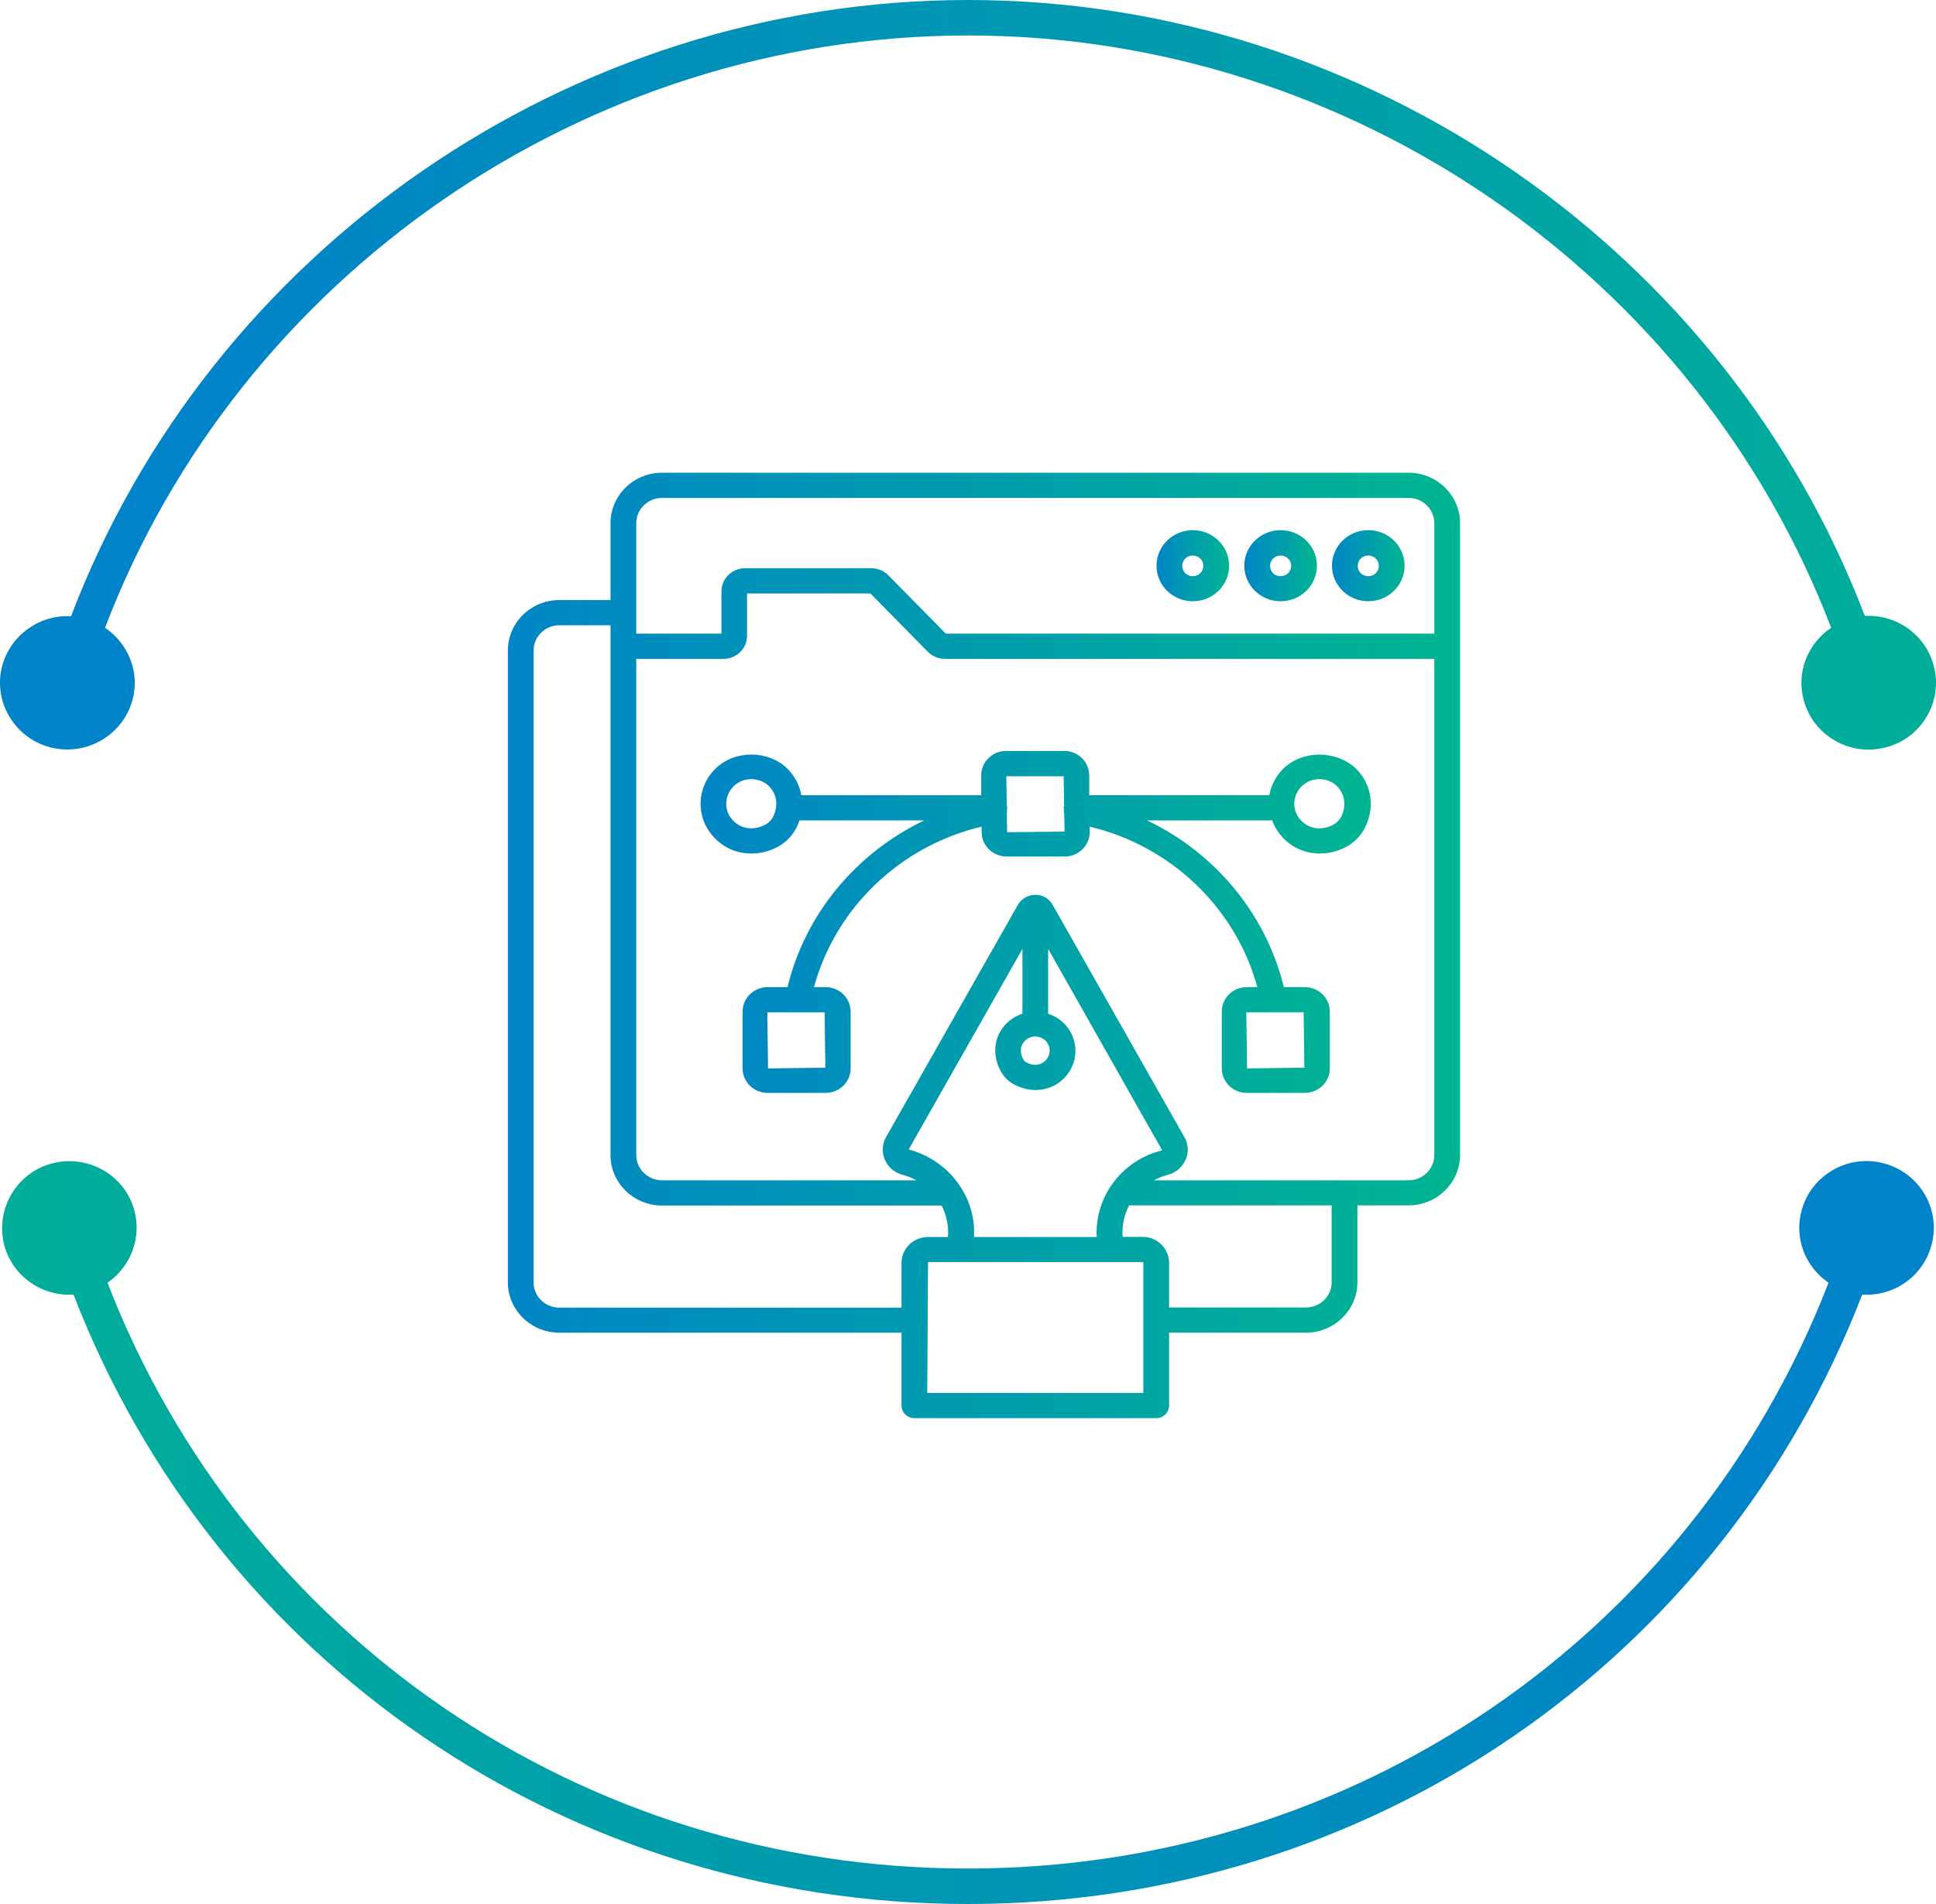<svg width="61" height="60" viewBox="0 0 61 60" fill="none" xmlns="http://www.w3.org/2000/svg">
<path d="M43.112 18.947C43.744 18.947 44.256 18.446 44.256 17.827C44.256 17.208 43.744 16.707 43.112 16.707C42.48 16.707 41.968 17.208 41.968 17.827C41.968 18.446 42.484 18.947 43.112 18.947ZM43.112 17.506C43.295 17.506 43.445 17.652 43.445 17.832C43.445 18.011 43.295 18.158 43.112 18.158C42.924 18.158 42.779 18.016 42.779 17.832C42.779 17.647 42.928 17.506 43.112 17.506Z" fill="url(#paint0_linear_869_870)"/>
<path d="M44.382 14.897H20.859C19.965 14.897 19.236 15.61 19.236 16.485V18.909H17.624C16.73 18.909 16.002 19.623 16.002 20.497V40.408C16.002 41.283 16.73 41.996 17.624 41.996H28.405V44.293C28.405 44.511 28.589 44.69 28.811 44.69H36.43C36.652 44.69 36.836 44.511 36.836 44.293V41.996H41.147C42.04 41.996 42.769 41.283 42.769 40.408V37.984H44.382C45.275 37.984 46.004 37.27 46.004 36.396V16.485C46.004 15.61 45.275 14.897 44.382 14.897ZM20.048 16.485C20.048 16.045 20.415 15.691 20.859 15.691H44.382C44.831 15.691 45.193 16.05 45.193 16.485V19.968H29.801L27.99 18.129C27.85 17.988 27.657 17.907 27.459 17.907H23.471C23.065 17.907 22.732 18.233 22.732 18.63V19.968H20.048V16.485ZM17.624 41.207C17.175 41.207 16.813 40.848 16.813 40.413V20.497C16.813 20.058 17.18 19.703 17.624 19.703H19.236V36.401C19.236 37.275 19.965 37.989 20.859 37.989H29.666C29.825 38.291 29.897 38.631 29.868 38.981H29.241C28.777 38.981 28.405 39.35 28.405 39.799V41.207H17.624ZM32.22 32.894C32.302 32.752 32.451 32.662 32.62 32.662C32.871 32.662 33.074 32.861 33.074 33.106C33.074 33.267 32.987 33.414 32.847 33.494C32.693 33.584 32.509 33.574 32.321 33.47C32.297 33.456 32.273 33.437 32.263 33.414C32.109 33.173 32.171 32.984 32.22 32.894ZM32.215 31.944C31.92 32.043 31.669 32.237 31.515 32.511C31.283 32.917 31.312 33.414 31.582 33.839C31.669 33.971 31.785 34.08 31.925 34.16C32.147 34.283 32.389 34.349 32.625 34.349C32.847 34.349 33.065 34.293 33.258 34.184C33.644 33.962 33.885 33.551 33.885 33.111C33.885 32.568 33.523 32.109 33.026 31.944V29.902L36.613 36.24C36.609 36.245 36.604 36.254 36.589 36.259C35.319 36.58 34.489 37.743 34.556 38.981H30.689C30.762 37.738 29.926 36.575 28.632 36.221L32.215 29.902V31.944ZM36.024 43.896H29.216L29.241 39.77H36C36.015 39.77 36.024 39.78 36.024 39.794V43.896ZM41.958 40.408C41.958 40.848 41.591 41.202 41.147 41.202H36.836V39.794C36.836 39.34 36.459 38.976 36 38.976H35.373C35.343 38.627 35.421 38.286 35.575 37.984H41.958V40.408ZM44.382 37.195H36.362C36.493 37.124 36.633 37.062 36.787 37.024C37.043 36.958 37.251 36.783 37.357 36.547C37.458 36.316 37.444 36.056 37.318 35.833L33.166 28.513C33.06 28.319 32.852 28.196 32.625 28.196C32.394 28.201 32.186 28.314 32.075 28.508L27.918 35.833C27.792 36.056 27.782 36.32 27.884 36.552C27.985 36.788 28.193 36.958 28.449 37.024C28.603 37.062 28.738 37.124 28.874 37.195H20.859C20.41 37.195 20.048 36.835 20.048 36.401V20.762H22.8C23.205 20.762 23.538 20.436 23.538 20.039V18.701H27.425L29.236 20.54C29.376 20.681 29.569 20.762 29.767 20.762H45.193V36.396C45.193 36.835 44.831 37.195 44.382 37.195Z" fill="url(#paint1_linear_869_870)"/>
<path d="M40.35 18.947C40.983 18.947 41.494 18.446 41.494 17.827C41.494 17.208 40.983 16.707 40.35 16.707C39.718 16.707 39.206 17.208 39.206 17.827C39.206 18.446 39.718 18.947 40.35 18.947ZM40.35 17.506C40.534 17.506 40.683 17.652 40.683 17.832C40.683 18.011 40.534 18.158 40.35 18.158C40.162 18.158 40.017 18.016 40.017 17.832C40.017 17.647 40.167 17.506 40.35 17.506Z" fill="url(#paint2_linear_869_870)"/>
<path d="M37.584 18.947C38.216 18.947 38.728 18.446 38.728 17.827C38.728 17.208 38.216 16.707 37.584 16.707C36.951 16.707 36.44 17.208 36.44 17.827C36.44 18.446 36.951 18.947 37.584 18.947ZM37.584 17.506C37.767 17.506 37.917 17.652 37.917 17.832C37.917 18.011 37.767 18.158 37.584 18.158C37.395 18.158 37.251 18.016 37.251 17.832C37.251 17.647 37.4 17.506 37.584 17.506Z" fill="url(#paint3_linear_869_870)"/>
<path d="M40.437 24.221C40.201 24.453 40.051 24.746 39.993 25.058H34.32V24.434C34.32 24.009 33.968 23.664 33.533 23.664H31.703C31.268 23.664 30.916 24.009 30.916 24.434V25.058H25.248C25.195 24.751 25.045 24.458 24.803 24.216C24.19 23.626 23.142 23.635 22.544 24.221C22.24 24.519 22.075 24.911 22.075 25.327C22.075 25.748 22.244 26.145 22.544 26.433C22.848 26.74 23.253 26.896 23.674 26.896C23.939 26.896 24.209 26.835 24.465 26.707C24.741 26.57 24.968 26.343 25.103 26.064C25.137 25.994 25.166 25.923 25.19 25.852H29.125C26.986 26.873 25.373 28.791 24.813 31.107H24.185C23.751 31.107 23.398 31.452 23.398 31.878V33.669C23.398 34.094 23.751 34.439 24.185 34.439H26.015C26.45 34.439 26.802 34.094 26.802 33.669V31.878C26.802 31.452 26.45 31.107 26.015 31.107H25.648C26.324 28.612 28.367 26.655 30.93 26.05V26.22C30.93 26.646 31.283 26.991 31.718 26.991H33.547C33.982 26.991 34.334 26.646 34.334 26.22V26.05C36.893 26.655 38.936 28.612 39.617 31.107H39.283C38.849 31.107 38.496 31.452 38.496 31.878V33.669C38.496 34.094 38.849 34.439 39.283 34.439H41.113C41.548 34.439 41.9 34.094 41.9 33.669V31.878C41.9 31.452 41.548 31.107 41.113 31.107H40.452C39.887 28.791 38.274 26.868 36.14 25.852H40.085C40.162 26.069 40.288 26.268 40.457 26.433C40.761 26.74 41.166 26.896 41.587 26.896C41.852 26.896 42.122 26.835 42.378 26.707C42.654 26.57 42.88 26.343 43.016 26.064C43.33 25.417 43.218 24.713 42.721 24.216C42.089 23.631 41.041 23.635 40.437 24.221ZM24.364 25.729C24.306 25.842 24.209 25.942 24.094 25.998C23.674 26.206 23.311 26.074 23.113 25.871C22.964 25.729 22.882 25.535 22.882 25.327C22.882 25.124 22.964 24.93 23.113 24.779C23.263 24.632 23.461 24.552 23.674 24.552C23.881 24.552 24.084 24.632 24.229 24.774C24.48 25.029 24.528 25.384 24.364 25.729ZM26.006 33.645L24.2 33.669L24.176 31.901H25.982L26.006 33.645ZM41.099 33.645L39.293 33.669L39.269 31.901H41.075L41.099 33.645ZM31.732 26.225L31.722 25.63C31.732 25.587 31.732 25.545 31.727 25.497V25.493C31.727 25.478 31.737 25.469 31.737 25.455C31.737 25.431 31.727 25.412 31.722 25.393L31.708 24.462H33.514L33.528 25.393C33.523 25.417 33.514 25.436 33.514 25.459C33.514 25.474 33.519 25.483 33.523 25.497V25.502C33.514 25.564 33.519 25.62 33.533 25.672L33.543 26.206L31.732 26.225ZM42.263 25.729C42.205 25.842 42.108 25.942 41.992 25.998C41.572 26.206 41.21 26.074 41.012 25.871C40.862 25.729 40.78 25.535 40.78 25.327C40.78 25.124 40.862 24.93 41.012 24.779C41.162 24.632 41.36 24.552 41.572 24.552C41.78 24.552 41.982 24.632 42.127 24.774C42.378 25.029 42.427 25.384 42.263 25.729Z" fill="url(#paint4_linear_869_870)"/>
<path d="M1.573 23.547C2.699 23.845 3.862 23.184 4.172 22.066C4.416 21.18 4.041 20.276 3.309 19.783C7.541 8.694 18.426 1.118 30.503 1.118C42.57 1.118 53.455 8.694 57.697 19.783C56.965 20.276 56.59 21.171 56.834 22.066C57.134 23.184 58.297 23.855 59.433 23.547C60.559 23.249 61.234 22.093 60.925 20.966C60.662 19.988 59.742 19.354 58.757 19.41C54.366 7.883 43.049 0 30.503 0C17.947 0 6.631 7.883 2.239 19.419C1.263 19.363 0.343 19.997 0.071 20.975C-0.229 22.093 0.447 23.249 1.573 23.547Z" fill="url(#paint5_linear_869_870)"/>
<path d="M1.622 36.667C2.748 36.36 3.921 37.012 4.23 38.13C4.474 39.015 4.108 39.929 3.386 40.422C7.693 51.539 18.325 58.882 30.495 58.882C42.666 58.882 53.307 51.539 57.614 40.422C56.892 39.929 56.517 39.025 56.77 38.13C57.08 37.012 58.252 36.35 59.379 36.667C60.505 36.975 61.171 38.139 60.852 39.258C60.58 40.236 59.66 40.86 58.675 40.795C54.208 52.359 43.154 60 30.495 60C17.846 60 6.783 52.359 2.316 40.795C1.34 40.86 0.411 40.236 0.139 39.258C-0.161 38.13 0.496 36.975 1.622 36.667Z" fill="url(#paint6_linear_869_870)"/>
<defs>
<linearGradient id="paint0_linear_869_870" x1="41.853" y1="17.752" x2="44.371" y2="17.752" gradientUnits="userSpaceOnUse">
<stop stop-color="#0083c8"/>
<stop offset="1" stop-color="#00b78f"/>
</linearGradient>
<linearGradient id="paint1_linear_869_870" x1="14.501" y1="28.8" x2="47.505" y2="28.8" gradientUnits="userSpaceOnUse">
<stop stop-color="#0083c8"/>
<stop offset="1" stop-color="#00b78f"/>
</linearGradient>
<linearGradient id="paint2_linear_869_870" x1="39.092" y1="17.752" x2="41.609" y2="17.752" gradientUnits="userSpaceOnUse">
<stop stop-color="#0083c8"/>
<stop offset="1" stop-color="#00b78f"/>
</linearGradient>
<linearGradient id="paint3_linear_869_870" x1="36.325" y1="17.752" x2="38.842" y2="17.752" gradientUnits="userSpaceOnUse">
<stop stop-color="#0083c8"/>
<stop offset="1" stop-color="#00b78f"/>
</linearGradient>
<linearGradient id="paint4_linear_869_870" x1="21.02" y1="28.692" x2="44.247" y2="28.692" gradientUnits="userSpaceOnUse">
<stop stop-color="#0083c8"/>
<stop offset="1" stop-color="#00b78f"/>
</linearGradient>
<linearGradient id="paint5_linear_869_870" x1="6.056" y1="11.448" x2="72.335" y2="11.448" gradientUnits="userSpaceOnUse">
<stop stop-color="#0083c8"/>
<stop offset="1" stop-color="#00b78f"/>
</linearGradient>
<linearGradient id="paint6_linear_869_870" x1="54.889" y1="47.934" x2="-11.243" y2="47.934" gradientUnits="userSpaceOnUse">
<stop stop-color="#0083c8"/>
<stop offset="1" stop-color="#00b78f"/>
</linearGradient>
</defs>
</svg>

